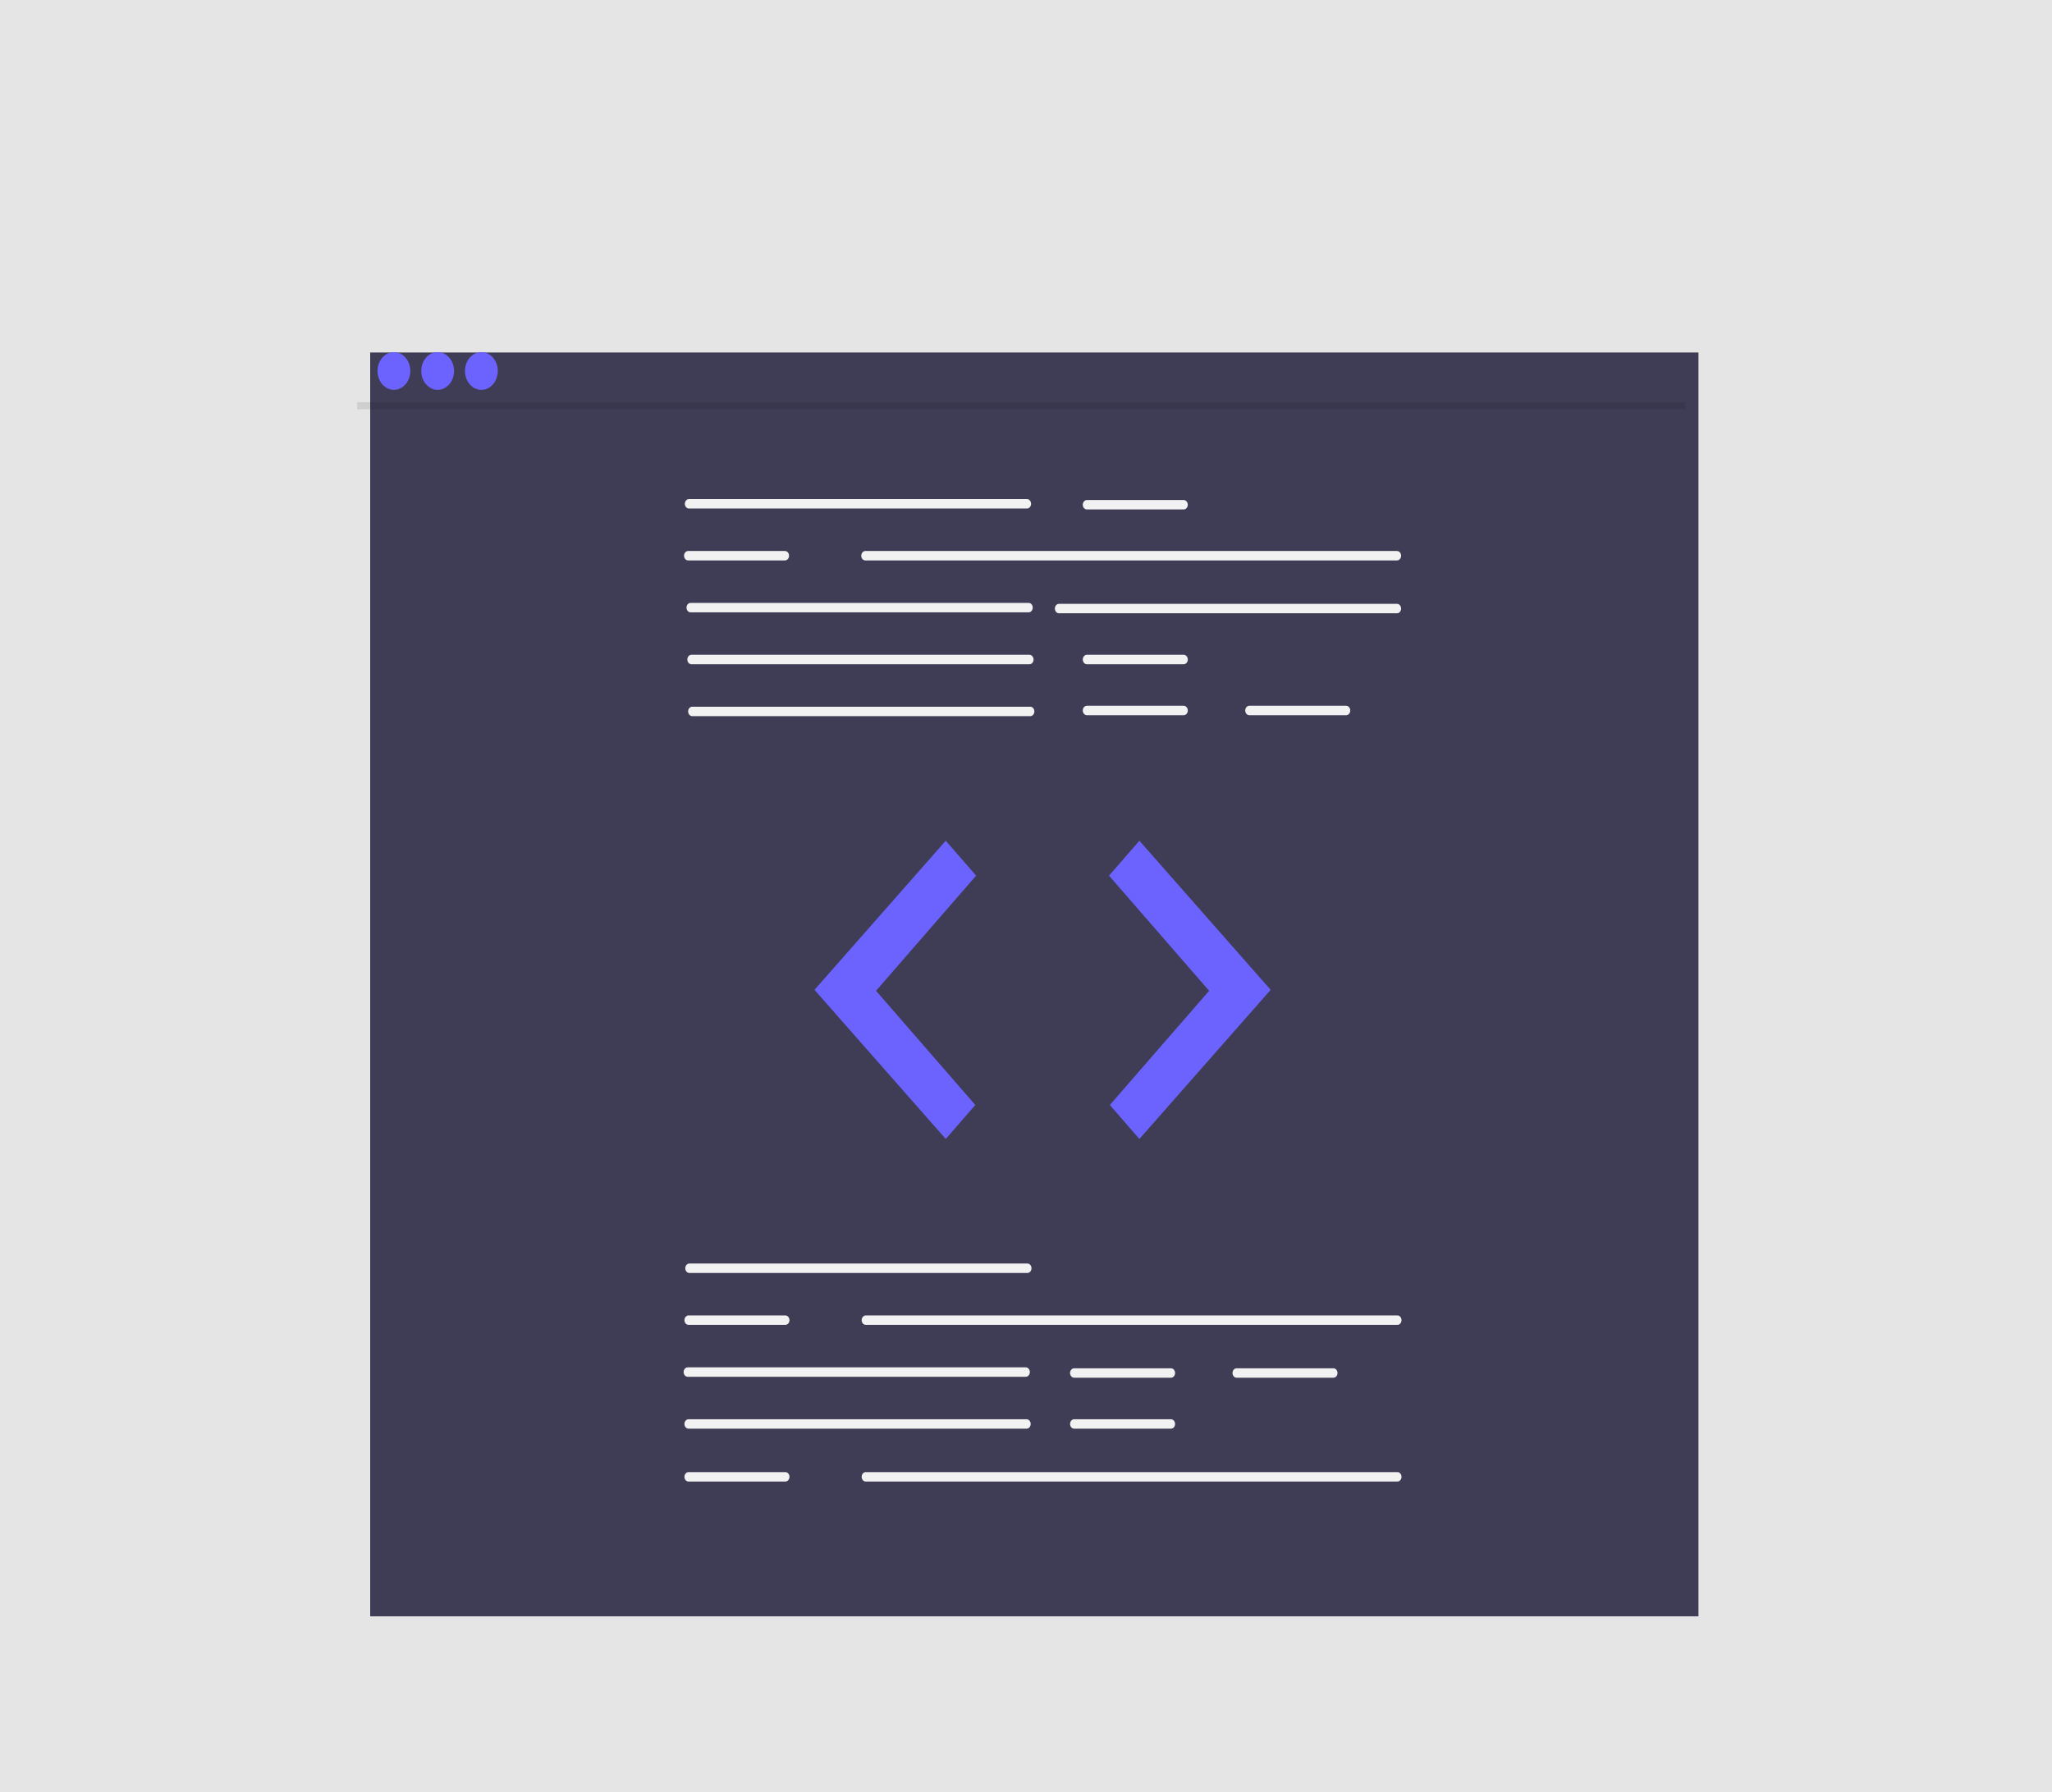 <svg width="1735" height="1515" viewBox="0 0 1735 1515" fill="none" xmlns="http://www.w3.org/2000/svg">
<rect width="1735" height="1515" fill="#E5E5E5"/>
<g id="undraw_code_review_l1q9 1">
<path id="Vector" d="M1436.09 298H313V1366.47H1436.09V298Z" fill="#3F3D56"/>
<path id="Vector_2" d="M868.334 429.922H582.528C582.072 429.923 581.62 429.821 581.198 429.621C580.776 429.421 580.393 429.127 580.07 428.756C579.747 428.386 579.491 427.946 579.317 427.461C579.142 426.976 579.052 426.457 579.052 425.932C579.052 425.408 579.142 424.888 579.317 424.404C579.491 423.919 579.747 423.479 580.07 423.109C580.393 422.738 580.776 422.444 581.198 422.244C581.62 422.044 582.072 421.942 582.528 421.943H868.334C869.253 421.945 870.133 422.367 870.782 423.114C871.431 423.862 871.795 424.876 871.795 425.932C871.795 426.989 871.431 428.002 870.782 428.75C870.133 429.498 869.253 429.92 868.334 429.922V429.922Z" fill="#F2F2F2"/>
<path id="Vector_3" d="M1181.19 473.805H731.674C730.754 473.805 729.872 473.385 729.222 472.636C728.571 471.888 728.206 470.874 728.206 469.816C728.206 468.758 728.571 467.743 729.222 466.995C729.872 466.246 730.754 465.826 731.674 465.826H1181.19C1181.65 465.826 1182.1 465.929 1182.52 466.13C1182.94 466.33 1183.33 466.624 1183.65 466.995C1183.97 467.365 1184.22 467.805 1184.4 468.289C1184.57 468.773 1184.66 469.292 1184.66 469.816C1184.66 470.339 1184.57 470.858 1184.4 471.342C1184.22 471.826 1183.97 472.266 1183.65 472.636C1183.33 473.007 1182.94 473.301 1182.52 473.501C1182.1 473.702 1181.65 473.805 1181.19 473.805V473.805Z" fill="#F2F2F2"/>
<path id="Vector_4" d="M869.721 517.688H583.915C582.995 517.688 582.113 517.268 581.462 516.52C580.812 515.771 580.447 514.757 580.447 513.699C580.447 512.641 580.812 511.626 581.462 510.878C582.113 510.13 582.995 509.709 583.915 509.709H869.721C870.641 509.709 871.523 510.13 872.174 510.878C872.824 511.626 873.19 512.641 873.19 513.699C873.19 514.757 872.824 515.771 872.174 516.52C871.523 517.268 870.641 517.688 869.721 517.688V517.688Z" fill="#F2F2F2"/>
<path id="Vector_5" d="M1181.19 518.486H895.388C894.468 518.486 893.586 518.066 892.936 517.318C892.285 516.569 891.92 515.555 891.92 514.497C891.92 513.439 892.285 512.424 892.936 511.676C893.586 510.927 894.468 510.507 895.388 510.507H1181.19C1182.11 510.507 1183 510.927 1183.65 511.676C1184.3 512.424 1184.66 513.439 1184.66 514.497C1184.66 515.555 1184.3 516.569 1183.65 517.318C1183 518.066 1182.11 518.486 1181.19 518.486V518.486Z" fill="#F2F2F2"/>
<path id="Vector_6" d="M870.415 561.571H584.609C583.689 561.571 582.807 561.151 582.156 560.403C581.506 559.655 581.14 558.64 581.14 557.582C581.14 556.524 581.506 555.509 582.156 554.761C582.807 554.013 583.689 553.592 584.609 553.592H870.415C871.335 553.592 872.217 554.013 872.868 554.761C873.518 555.509 873.884 556.524 873.884 557.582C873.884 558.64 873.518 559.655 872.868 560.403C872.217 561.151 871.335 561.571 870.415 561.571V561.571Z" fill="#F2F2F2"/>
<path id="Vector_7" d="M871.109 605.454H585.302C584.383 605.454 583.5 605.034 582.85 604.286C582.199 603.538 581.834 602.523 581.834 601.465C581.834 600.407 582.199 599.392 582.85 598.644C583.5 597.896 584.383 597.476 585.302 597.476H871.109C872.029 597.476 872.911 597.896 873.561 598.644C874.212 599.392 874.577 600.407 874.577 601.465C874.577 602.523 874.212 603.538 873.561 604.286C872.911 605.034 872.029 605.454 871.109 605.454V605.454Z" fill="#F2F2F2"/>
<path id="Vector_8" d="M1000.83 430.72H918.974C918.054 430.72 917.172 430.299 916.522 429.551C915.871 428.803 915.506 427.788 915.506 426.73C915.506 425.672 915.871 424.658 916.522 423.909C917.172 423.161 918.054 422.741 918.974 422.741H1000.83C1001.75 422.741 1002.63 423.161 1003.28 423.909C1003.93 424.658 1004.3 425.672 1004.3 426.73C1004.3 427.788 1003.93 428.803 1003.28 429.551C1002.63 430.299 1001.75 430.72 1000.83 430.72V430.72Z" fill="#F2F2F2"/>
<path id="Vector_9" d="M1000.83 561.571H918.974C918.054 561.571 917.172 561.151 916.522 560.403C915.871 559.655 915.506 558.64 915.506 557.582C915.506 556.524 915.871 555.509 916.522 554.761C917.172 554.013 918.054 553.592 918.974 553.592H1000.83C1001.75 553.592 1002.63 554.013 1003.28 554.761C1003.93 555.509 1004.3 556.524 1004.3 557.582C1004.3 558.64 1003.93 559.655 1003.28 560.403C1002.63 561.151 1001.75 561.571 1000.83 561.571V561.571Z" fill="#F2F2F2"/>
<path id="Vector_10" d="M1000.83 604.656H918.974C918.518 604.657 918.066 604.555 917.645 604.355C917.223 604.155 916.84 603.861 916.517 603.491C916.194 603.12 915.938 602.68 915.763 602.196C915.588 601.711 915.498 601.192 915.498 600.667C915.498 600.142 915.588 599.623 915.763 599.138C915.938 598.654 916.194 598.214 916.517 597.843C916.84 597.473 917.223 597.179 917.645 596.979C918.066 596.779 918.518 596.677 918.974 596.678H1000.83C1001.29 596.677 1001.74 596.779 1002.16 596.979C1002.58 597.179 1002.97 597.473 1003.29 597.843C1003.61 598.214 1003.87 598.654 1004.04 599.138C1004.22 599.623 1004.31 600.142 1004.31 600.667C1004.31 601.192 1004.22 601.711 1004.04 602.196C1003.87 602.68 1003.61 603.12 1003.29 603.491C1002.97 603.861 1002.58 604.155 1002.16 604.355C1001.74 604.555 1001.29 604.657 1000.83 604.656V604.656Z" fill="#F2F2F2"/>
<path id="Vector_11" d="M1138.18 604.656H1056.33C1055.41 604.654 1054.53 604.233 1053.88 603.485C1053.23 602.737 1052.87 601.724 1052.87 600.667C1052.87 599.61 1053.23 598.597 1053.88 597.849C1054.53 597.101 1055.41 596.68 1056.33 596.678H1138.18C1138.64 596.677 1139.09 596.779 1139.51 596.979C1139.94 597.179 1140.32 597.473 1140.64 597.843C1140.97 598.214 1141.22 598.654 1141.4 599.138C1141.57 599.623 1141.66 600.142 1141.66 600.667C1141.66 601.192 1141.57 601.711 1141.4 602.196C1141.22 602.68 1140.97 603.12 1140.64 603.491C1140.32 603.861 1139.94 604.155 1139.51 604.355C1139.09 604.555 1138.64 604.657 1138.18 604.656V604.656Z" fill="#F2F2F2"/>
<path id="Vector_12" d="M663.691 473.805H581.834C580.914 473.805 580.032 473.385 579.381 472.636C578.731 471.888 578.365 470.874 578.365 469.816C578.365 468.758 578.731 467.743 579.381 466.995C580.032 466.246 580.914 465.826 581.834 465.826H663.691C664.611 465.826 665.493 466.246 666.144 466.995C666.794 467.743 667.16 468.758 667.16 469.816C667.16 470.874 666.794 471.888 666.144 472.636C665.493 473.385 664.611 473.805 663.691 473.805V473.805Z" fill="#F2F2F2"/>
<path id="Vector_13" d="M868.681 1076.2H582.875C581.955 1076.2 581.072 1075.78 580.422 1075.03C579.771 1074.28 579.406 1073.27 579.406 1072.21C579.406 1071.15 579.771 1070.14 580.422 1069.39C581.072 1068.64 581.955 1068.22 582.875 1068.22H868.681C869.601 1068.22 870.483 1068.64 871.133 1069.39C871.784 1070.14 872.149 1071.15 872.149 1072.21C872.149 1073.27 871.784 1074.28 871.133 1075.03C870.483 1075.78 869.601 1076.2 868.681 1076.2Z" fill="#F2F2F2"/>
<path id="Vector_14" d="M867.293 1163.97H581.487C580.567 1163.97 579.685 1163.55 579.034 1162.8C578.384 1162.05 578.019 1161.04 578.019 1159.98C578.019 1158.92 578.384 1157.9 579.034 1157.16C579.685 1156.41 580.567 1155.99 581.487 1155.99H867.293C868.213 1155.99 869.096 1156.41 869.746 1157.16C870.397 1157.9 870.762 1158.92 870.762 1159.98C870.762 1161.04 870.397 1162.05 869.746 1162.8C869.096 1163.55 868.213 1163.97 867.293 1163.97Z" fill="#F2F2F2"/>
<path id="Vector_15" d="M867.987 1207.85H582.181C581.725 1207.85 581.273 1207.75 580.851 1207.55C580.43 1207.35 580.046 1207.05 579.723 1206.68C579.401 1206.31 579.144 1205.87 578.97 1205.39C578.795 1204.9 578.705 1204.38 578.705 1203.86C578.705 1203.34 578.795 1202.82 578.97 1202.33C579.144 1201.85 579.401 1201.41 579.723 1201.04C580.046 1200.67 580.43 1200.37 580.851 1200.17C581.273 1199.97 581.725 1199.87 582.181 1199.87H867.987C868.443 1199.87 868.895 1199.97 869.317 1200.17C869.738 1200.37 870.122 1200.67 870.444 1201.04C870.767 1201.41 871.023 1201.85 871.198 1202.33C871.373 1202.82 871.463 1203.34 871.463 1203.86C871.463 1204.38 871.373 1204.9 871.198 1205.39C871.023 1205.87 870.767 1206.31 870.444 1206.68C870.122 1207.05 869.738 1207.35 869.317 1207.55C868.895 1207.75 868.443 1207.85 867.987 1207.85V1207.85Z" fill="#F2F2F2"/>
<path id="Vector_16" d="M990.079 1164.76H908.222C907.302 1164.76 906.42 1164.34 905.769 1163.6C905.119 1162.85 904.753 1161.83 904.753 1160.78C904.753 1159.72 905.119 1158.7 905.769 1157.95C906.42 1157.21 907.302 1156.79 908.222 1156.79H990.079C990.999 1156.79 991.881 1157.21 992.532 1157.95C993.182 1158.7 993.548 1159.72 993.548 1160.78C993.548 1161.83 993.182 1162.85 992.532 1163.6C991.881 1164.34 990.999 1164.76 990.079 1164.76Z" fill="#F2F2F2"/>
<path id="Vector_17" d="M990.079 1207.85H908.222C907.302 1207.85 906.42 1207.43 905.769 1206.68C905.119 1205.93 904.753 1204.92 904.753 1203.86C904.753 1202.8 905.119 1201.79 905.769 1201.04C906.42 1200.29 907.302 1199.87 908.222 1199.87H990.079C990.999 1199.87 991.881 1200.29 992.532 1201.04C993.182 1201.79 993.548 1202.8 993.548 1203.86C993.548 1204.92 993.182 1205.93 992.532 1206.68C991.881 1207.43 990.999 1207.85 990.079 1207.85V1207.85Z" fill="#F2F2F2"/>
<path id="Vector_18" d="M1127.43 1164.76H1045.58C1044.66 1164.76 1043.77 1164.34 1043.12 1163.6C1042.47 1162.85 1042.11 1161.83 1042.11 1160.78C1042.11 1159.72 1042.47 1158.7 1043.12 1157.95C1043.77 1157.21 1044.66 1156.79 1045.58 1156.79H1127.43C1128.35 1156.79 1129.23 1157.21 1129.89 1157.95C1130.54 1158.7 1130.9 1159.72 1130.9 1160.78C1130.9 1161.83 1130.54 1162.85 1129.89 1163.6C1129.23 1164.34 1128.35 1164.76 1127.43 1164.76V1164.76Z" fill="#F2F2F2"/>
<path id="Vector_19" d="M1181.54 1120.08H732.021C731.101 1120.08 730.219 1119.66 729.568 1118.91C728.918 1118.17 728.552 1117.15 728.552 1116.09C728.552 1115.04 728.918 1114.02 729.568 1113.27C730.219 1112.53 731.101 1112.1 732.021 1112.1H1181.54C1182.46 1112.1 1183.34 1112.53 1183.99 1113.27C1184.64 1114.02 1185.01 1115.04 1185.01 1116.09C1185.01 1117.15 1184.64 1118.17 1183.99 1118.91C1183.34 1119.66 1182.46 1120.08 1181.54 1120.08V1120.08Z" fill="#F2F2F2"/>
<path id="Vector_20" d="M664.038 1120.08H582.181C581.261 1120.08 580.379 1119.66 579.728 1118.91C579.078 1118.17 578.712 1117.15 578.712 1116.09C578.712 1115.04 579.078 1114.02 579.728 1113.27C580.379 1112.53 581.261 1112.1 582.181 1112.1H664.038C664.958 1112.1 665.84 1112.53 666.491 1113.27C667.141 1114.02 667.506 1115.04 667.506 1116.09C667.506 1117.15 667.141 1118.17 666.491 1118.91C665.84 1119.66 664.958 1120.08 664.038 1120.08V1120.08Z" fill="#F2F2F2"/>
<path id="Vector_21" d="M1181.54 1252.53H732.021C731.565 1252.53 731.113 1252.43 730.691 1252.23C730.27 1252.03 729.886 1251.74 729.564 1251.37C729.241 1250.99 728.985 1250.55 728.81 1250.07C728.635 1249.59 728.545 1249.07 728.545 1248.54C728.545 1248.02 728.635 1247.5 728.81 1247.01C728.985 1246.53 729.241 1246.09 729.564 1245.72C729.886 1245.35 730.27 1245.05 730.691 1244.85C731.113 1244.65 731.565 1244.55 732.021 1244.55H1181.54C1182.46 1244.55 1183.34 1244.97 1183.99 1245.72C1184.64 1246.47 1185.01 1247.48 1185.01 1248.54C1185.01 1249.6 1184.64 1250.61 1183.99 1251.36C1183.34 1252.11 1182.46 1252.53 1181.54 1252.53V1252.53Z" fill="#F2F2F2"/>
<path id="Vector_22" d="M664.038 1252.53H582.181C581.725 1252.53 581.273 1252.43 580.851 1252.23C580.43 1252.03 580.046 1251.74 579.723 1251.37C579.401 1250.99 579.144 1250.55 578.97 1250.07C578.795 1249.59 578.705 1249.07 578.705 1248.54C578.705 1248.02 578.795 1247.5 578.97 1247.01C579.144 1246.53 579.401 1246.09 579.723 1245.72C580.046 1245.35 580.43 1245.05 580.851 1244.85C581.273 1244.65 581.725 1244.55 582.181 1244.55H664.038C664.494 1244.55 664.946 1244.65 665.368 1244.85C665.789 1245.05 666.172 1245.35 666.495 1245.72C666.818 1246.09 667.074 1246.53 667.249 1247.01C667.424 1247.5 667.514 1248.02 667.514 1248.54C667.514 1249.07 667.424 1249.59 667.249 1250.07C667.074 1250.55 666.818 1250.99 666.495 1251.37C666.172 1251.74 665.789 1252.03 665.368 1252.23C664.946 1252.43 664.494 1252.53 664.038 1252.53Z" fill="#F2F2F2"/>
<path id="Vector_23" d="M799.657 710.774L688.664 836.838L799.657 962.902L824.63 934.179L740.693 837.636L825.324 740.295L799.657 710.774Z" fill="#6C63FF"/>
<path id="Vector_24" d="M963.371 710.774L1074.36 836.838L963.371 962.902L938.398 934.179L1022.34 837.636L937.705 740.295L963.371 710.774Z" fill="#6C63FF"/>
<path id="Vector_25" d="M333.065 329.579C340.723 329.579 346.93 322.439 346.93 313.632C346.93 304.824 340.723 297.684 333.065 297.684C325.408 297.684 319.2 304.824 319.2 313.632C319.2 322.439 325.408 329.579 333.065 329.579Z" fill="#6C63FF"/>
<path id="Vector_26" d="M370.039 329.579C377.697 329.579 383.905 322.439 383.905 313.632C383.905 304.824 377.697 297.684 370.039 297.684C362.382 297.684 356.174 304.824 356.174 313.632C356.174 322.439 362.382 329.579 370.039 329.579Z" fill="#6C63FF"/>
<path id="Vector_27" d="M407.013 329.579C414.671 329.579 420.879 322.439 420.879 313.632C420.879 304.824 414.671 297.684 407.013 297.684C399.356 297.684 393.148 304.824 393.148 313.632C393.148 322.439 399.356 329.579 407.013 329.579Z" fill="#6C63FF"/>
<path id="Vector_28" opacity="0.1" d="M1425 340H302V346H1425V340Z" fill="black"/>
</g>
</svg>
